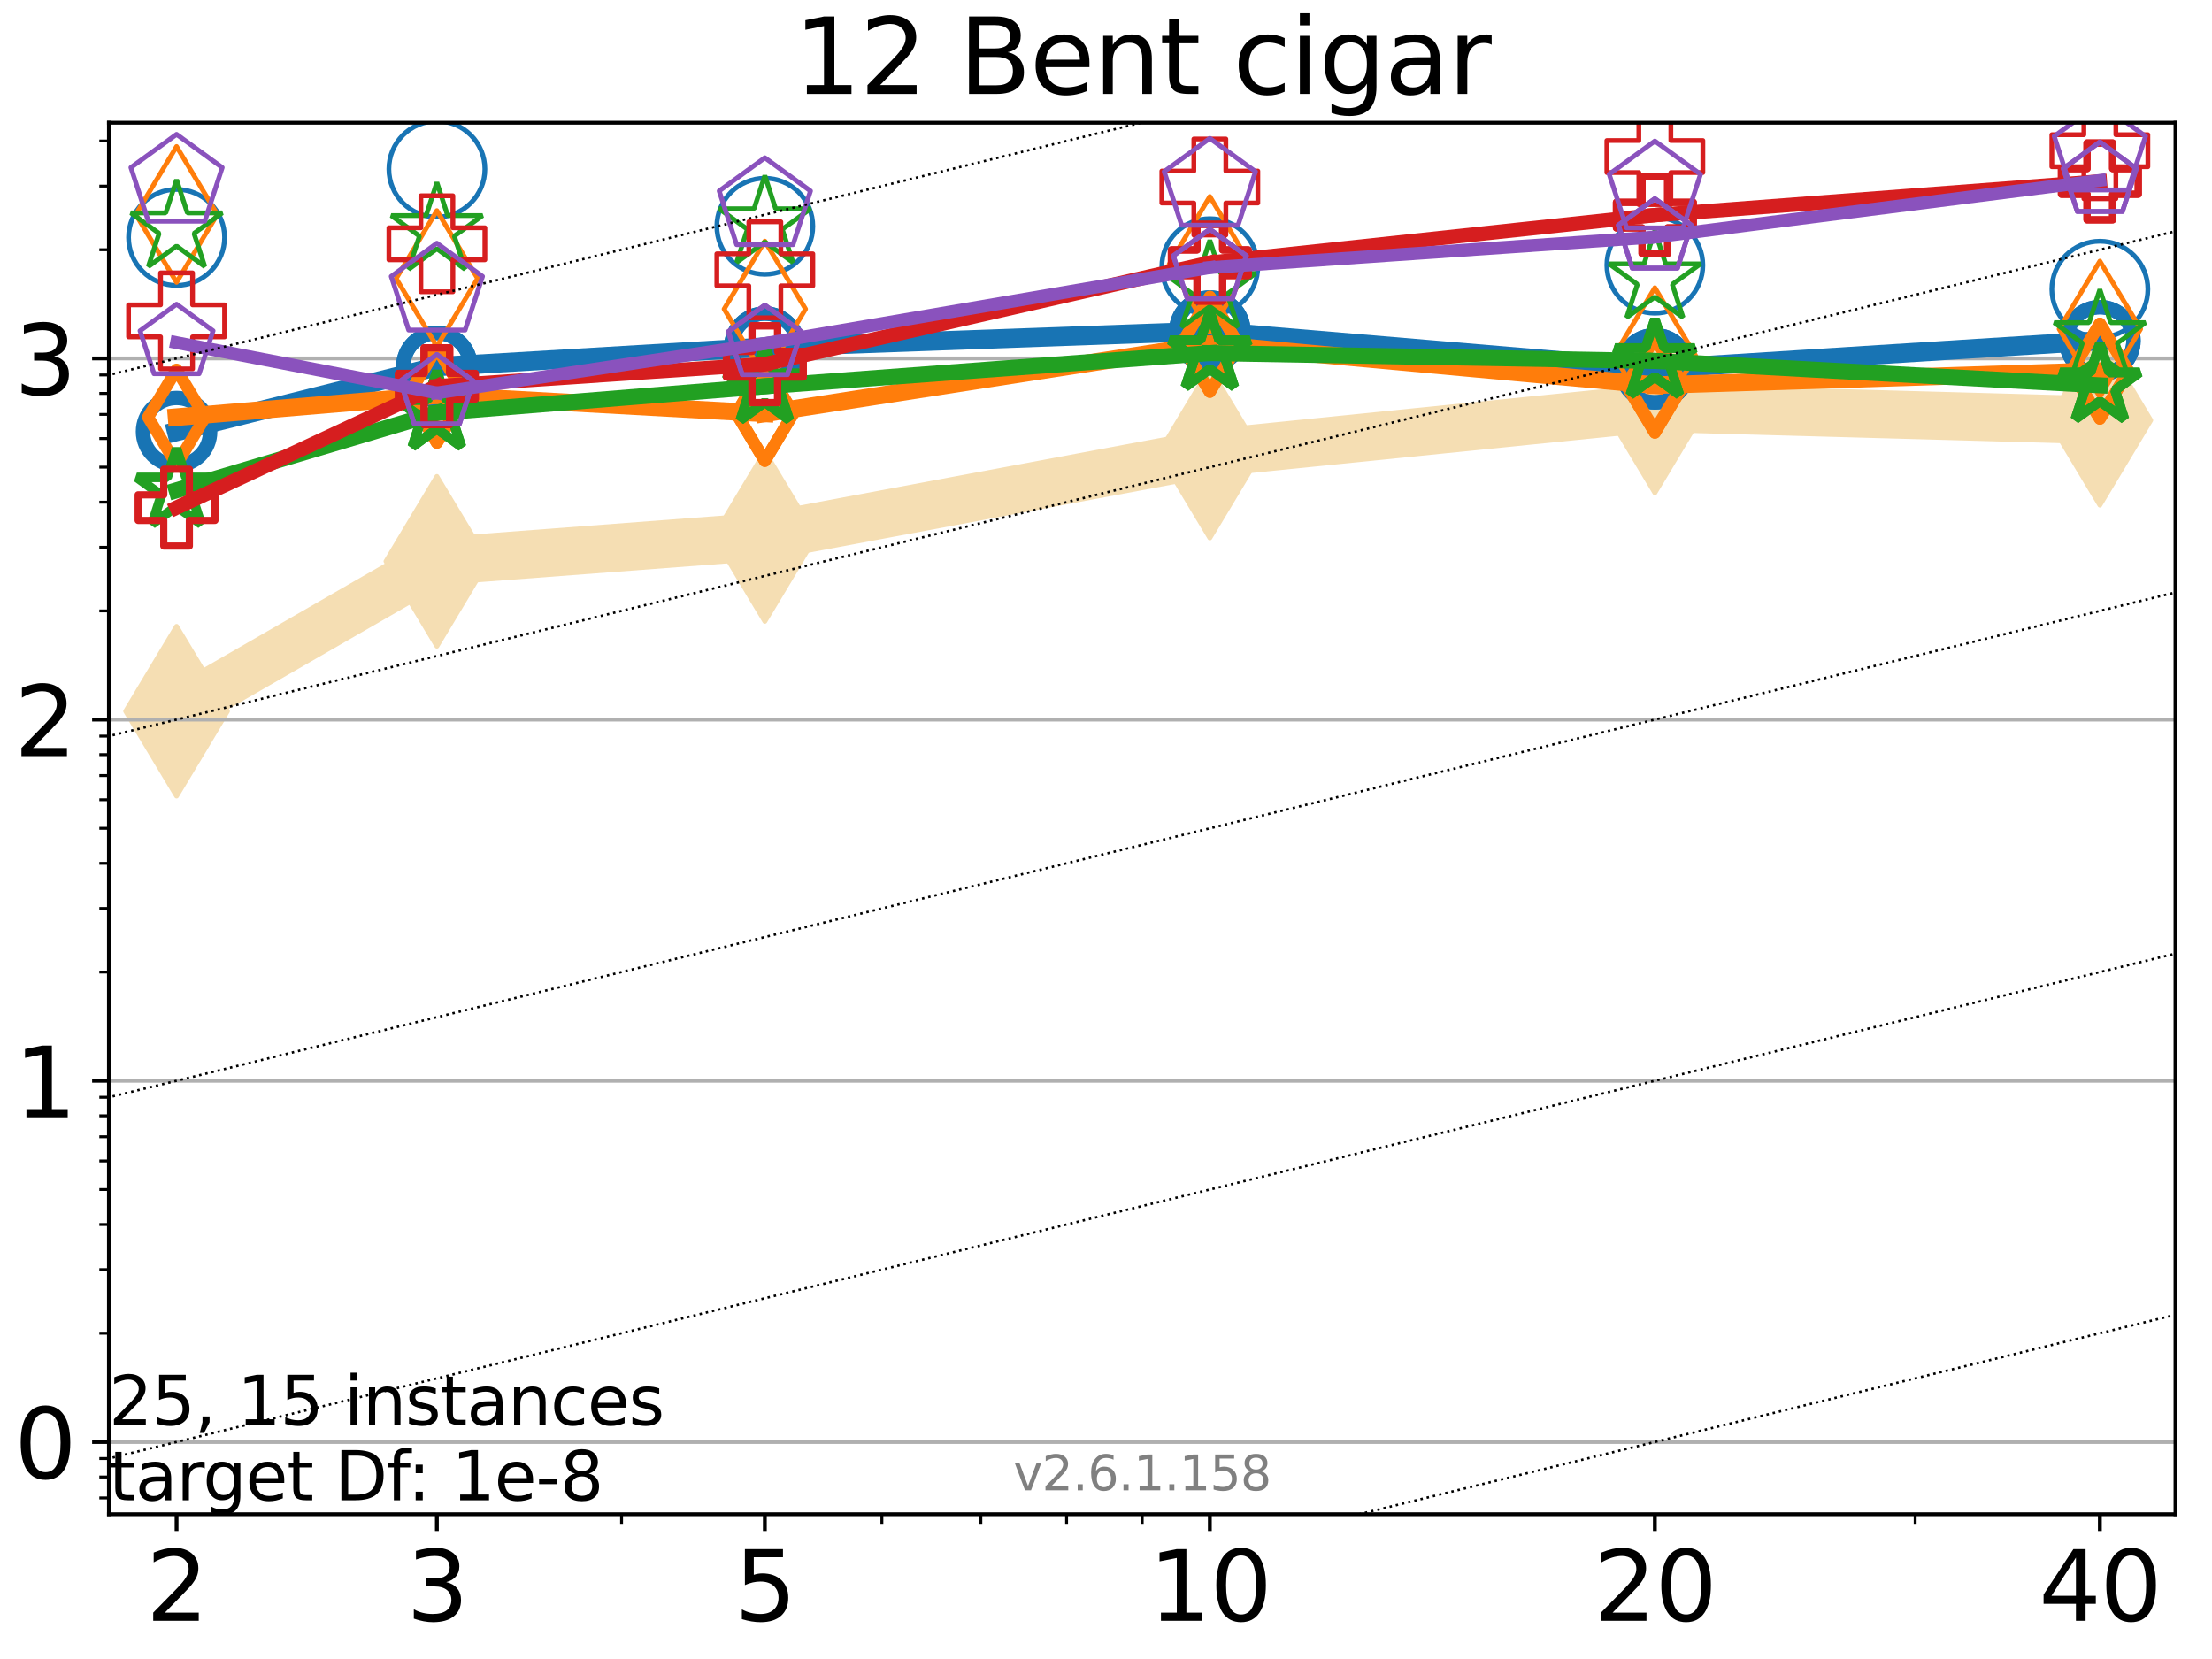 <?xml version="1.0" encoding="utf-8" standalone="no"?>
<!DOCTYPE svg PUBLIC "-//W3C//DTD SVG 1.1//EN"
  "http://www.w3.org/Graphics/SVG/1.1/DTD/svg11.dtd">
<svg xmlns:xlink="http://www.w3.org/1999/xlink" width="460.8pt" height="345.6pt" viewBox="0 0 460.8 345.6" xmlns="http://www.w3.org/2000/svg" version="1.1">
 <defs>
  <style type="text/css">*{stroke-linejoin: round; stroke-linecap: butt}</style>
 </defs>
 <g id="figure_1">
  <g id="patch_1">
   <path d="M 0 345.6 
L 460.8 345.6 
L 460.8 0 
L 0 0 
z
" style="fill: #ffffff"/>
  </g>
  <g id="axes_1">
   <g id="patch_2">
    <path d="M 22.69 315.44 
L 453.192 315.44 
L 453.192 25.56 
L 22.69 25.56 
z
" style="fill: #ffffff"/>
   </g>
   <g id="line2d_1">
    <path d="M 36.781 148.16 
L 91.009 116.933 
L 159.329 111.759 
L 252.032 94.382 
L 344.736 84.983 
L 437.439 87.547 
" clip-path="url(#p49f2362964)" style="fill: none; stroke: #f5deb3; stroke-width: 10; stroke-linecap: square"/>
    <defs>
     <path id="m1fba958868" d="M -0 17.678 
L 10.607 0 
L 0 -17.678 
L -10.607 -0 
z
" style="stroke: #f5deb3; stroke-linejoin: miter"/>
    </defs>
    <g clip-path="url(#p49f2362964)">
     <use xlink:href="#m1fba958868" x="36.781" y="148.16" style="fill: #f5deb3; stroke: #f5deb3; stroke-linejoin: miter"/>
     <use xlink:href="#m1fba958868" x="91.009" y="116.933" style="fill: #f5deb3; stroke: #f5deb3; stroke-linejoin: miter"/>
     <use xlink:href="#m1fba958868" x="159.329" y="111.759" style="fill: #f5deb3; stroke: #f5deb3; stroke-linejoin: miter"/>
     <use xlink:href="#m1fba958868" x="252.032" y="94.382" style="fill: #f5deb3; stroke: #f5deb3; stroke-linejoin: miter"/>
     <use xlink:href="#m1fba958868" x="344.736" y="84.983" style="fill: #f5deb3; stroke: #f5deb3; stroke-linejoin: miter"/>
     <use xlink:href="#m1fba958868" x="437.439" y="87.547" style="fill: #f5deb3; stroke: #f5deb3; stroke-linejoin: miter"/>
    </g>
   </g>
   <g id="matplotlib.axis_1">
    <g id="xtick_1">
     <g id="line2d_2">
      <defs>
       <path id="ma02b247985" d="M 0 0 
L 0 3.5 
" style="stroke: #000000; stroke-width: 0.8"/>
      </defs>
      <g>
       <use xlink:href="#ma02b247985" x="36.781" y="315.44" style="stroke: #000000; stroke-width: 0.8"/>
      </g>
     </g>
     <g id="text_1">
      <!-- 2 -->
      <g transform="translate(30.419 337.637)scale(0.2 -0.2)">
       <defs>
        <path id="DejaVuSans-32" d="M 1228 531 
L 3431 531 
L 3431 0 
L 469 0 
L 469 531 
Q 828 903 1448 1529 
Q 2069 2156 2228 2338 
Q 2531 2678 2651 2914 
Q 2772 3150 2772 3378 
Q 2772 3750 2511 3984 
Q 2250 4219 1831 4219 
Q 1534 4219 1204 4116 
Q 875 4013 500 3803 
L 500 4441 
Q 881 4594 1212 4672 
Q 1544 4750 1819 4750 
Q 2544 4750 2975 4387 
Q 3406 4025 3406 3419 
Q 3406 3131 3298 2873 
Q 3191 2616 2906 2266 
Q 2828 2175 2409 1742 
Q 1991 1309 1228 531 
z
" transform="scale(0.016)"/>
       </defs>
       <use xlink:href="#DejaVuSans-32"/>
      </g>
     </g>
    </g>
    <g id="xtick_2">
     <g id="line2d_3">
      <g>
       <use xlink:href="#ma02b247985" x="91.009" y="315.44" style="stroke: #000000; stroke-width: 0.8"/>
      </g>
     </g>
     <g id="text_2">
      <!-- 3 -->
      <g transform="translate(84.647 337.637)scale(0.2 -0.2)">
       <defs>
        <path id="DejaVuSans-33" d="M 2597 2516 
Q 3050 2419 3304 2112 
Q 3559 1806 3559 1356 
Q 3559 666 3084 287 
Q 2609 -91 1734 -91 
Q 1441 -91 1130 -33 
Q 819 25 488 141 
L 488 750 
Q 750 597 1062 519 
Q 1375 441 1716 441 
Q 2309 441 2620 675 
Q 2931 909 2931 1356 
Q 2931 1769 2642 2001 
Q 2353 2234 1838 2234 
L 1294 2234 
L 1294 2753 
L 1863 2753 
Q 2328 2753 2575 2939 
Q 2822 3125 2822 3475 
Q 2822 3834 2567 4026 
Q 2313 4219 1838 4219 
Q 1578 4219 1281 4162 
Q 984 4106 628 3988 
L 628 4550 
Q 988 4650 1302 4700 
Q 1616 4750 1894 4750 
Q 2613 4750 3031 4423 
Q 3450 4097 3450 3541 
Q 3450 3153 3228 2886 
Q 3006 2619 2597 2516 
z
" transform="scale(0.016)"/>
       </defs>
       <use xlink:href="#DejaVuSans-33"/>
      </g>
     </g>
    </g>
    <g id="xtick_3">
     <g id="line2d_4">
      <g>
       <use xlink:href="#ma02b247985" x="159.329" y="315.44" style="stroke: #000000; stroke-width: 0.8"/>
      </g>
     </g>
     <g id="text_3">
      <!-- 5 -->
      <g transform="translate(152.966 337.637)scale(0.2 -0.2)">
       <defs>
        <path id="DejaVuSans-35" d="M 691 4666 
L 3169 4666 
L 3169 4134 
L 1269 4134 
L 1269 2991 
Q 1406 3038 1543 3061 
Q 1681 3084 1819 3084 
Q 2600 3084 3056 2656 
Q 3513 2228 3513 1497 
Q 3513 744 3044 326 
Q 2575 -91 1722 -91 
Q 1428 -91 1123 -41 
Q 819 9 494 109 
L 494 744 
Q 775 591 1075 516 
Q 1375 441 1709 441 
Q 2250 441 2565 725 
Q 2881 1009 2881 1497 
Q 2881 1984 2565 2268 
Q 2250 2553 1709 2553 
Q 1456 2553 1204 2497 
Q 953 2441 691 2322 
L 691 4666 
z
" transform="scale(0.016)"/>
       </defs>
       <use xlink:href="#DejaVuSans-35"/>
      </g>
     </g>
    </g>
    <g id="xtick_4">
     <g id="line2d_5">
      <g>
       <use xlink:href="#ma02b247985" x="252.032" y="315.44" style="stroke: #000000; stroke-width: 0.8"/>
      </g>
     </g>
     <g id="text_4">
      <!-- 10 -->
      <g transform="translate(239.307 337.637)scale(0.2 -0.2)">
       <defs>
        <path id="DejaVuSans-31" d="M 794 531 
L 1825 531 
L 1825 4091 
L 703 3866 
L 703 4441 
L 1819 4666 
L 2450 4666 
L 2450 531 
L 3481 531 
L 3481 0 
L 794 0 
L 794 531 
z
" transform="scale(0.016)"/>
        <path id="DejaVuSans-30" d="M 2034 4250 
Q 1547 4250 1301 3770 
Q 1056 3291 1056 2328 
Q 1056 1369 1301 889 
Q 1547 409 2034 409 
Q 2525 409 2770 889 
Q 3016 1369 3016 2328 
Q 3016 3291 2770 3770 
Q 2525 4250 2034 4250 
z
M 2034 4750 
Q 2819 4750 3233 4129 
Q 3647 3509 3647 2328 
Q 3647 1150 3233 529 
Q 2819 -91 2034 -91 
Q 1250 -91 836 529 
Q 422 1150 422 2328 
Q 422 3509 836 4129 
Q 1250 4750 2034 4750 
z
" transform="scale(0.016)"/>
       </defs>
       <use xlink:href="#DejaVuSans-31"/>
       <use xlink:href="#DejaVuSans-30" x="63.623"/>
      </g>
     </g>
    </g>
    <g id="xtick_5">
     <g id="line2d_6">
      <g>
       <use xlink:href="#ma02b247985" x="344.736" y="315.44" style="stroke: #000000; stroke-width: 0.8"/>
      </g>
     </g>
     <g id="text_5">
      <!-- 20 -->
      <g transform="translate(332.011 337.637)scale(0.2 -0.2)">
       <use xlink:href="#DejaVuSans-32"/>
       <use xlink:href="#DejaVuSans-30" x="63.623"/>
      </g>
     </g>
    </g>
    <g id="xtick_6">
     <g id="line2d_7">
      <g>
       <use xlink:href="#ma02b247985" x="437.439" y="315.44" style="stroke: #000000; stroke-width: 0.8"/>
      </g>
     </g>
     <g id="text_6">
      <!-- 40 -->
      <g transform="translate(424.714 337.637)scale(0.2 -0.2)">
       <defs>
        <path id="DejaVuSans-34" d="M 2419 4116 
L 825 1625 
L 2419 1625 
L 2419 4116 
z
M 2253 4666 
L 3047 4666 
L 3047 1625 
L 3713 1625 
L 3713 1100 
L 3047 1100 
L 3047 0 
L 2419 0 
L 2419 1100 
L 313 1100 
L 313 1709 
L 2253 4666 
z
" transform="scale(0.016)"/>
       </defs>
       <use xlink:href="#DejaVuSans-34"/>
       <use xlink:href="#DejaVuSans-30" x="63.623"/>
      </g>
     </g>
    </g>
    <g id="xtick_7">
     <g id="line2d_8">
      <defs>
       <path id="m40e5d6f18d" d="M 0 0 
L 0 2 
" style="stroke: #000000; stroke-width: 0.6"/>
      </defs>
      <g>
       <use xlink:href="#m40e5d6f18d" x="129.485" y="315.44" style="stroke: #000000; stroke-width: 0.6"/>
      </g>
     </g>
    </g>
    <g id="xtick_8">
     <g id="line2d_9">
      <g>
       <use xlink:href="#m40e5d6f18d" x="183.713" y="315.44" style="stroke: #000000; stroke-width: 0.6"/>
      </g>
     </g>
    </g>
    <g id="xtick_9">
     <g id="line2d_10">
      <g>
       <use xlink:href="#m40e5d6f18d" x="204.329" y="315.44" style="stroke: #000000; stroke-width: 0.6"/>
      </g>
     </g>
    </g>
    <g id="xtick_10">
     <g id="line2d_11">
      <g>
       <use xlink:href="#m40e5d6f18d" x="222.188" y="315.44" style="stroke: #000000; stroke-width: 0.6"/>
      </g>
     </g>
    </g>
    <g id="xtick_11">
     <g id="line2d_12">
      <g>
       <use xlink:href="#m40e5d6f18d" x="237.941" y="315.44" style="stroke: #000000; stroke-width: 0.6"/>
      </g>
     </g>
    </g>
    <g id="xtick_12">
     <g id="line2d_13">
      <g>
       <use xlink:href="#m40e5d6f18d" x="398.964" y="315.44" style="stroke: #000000; stroke-width: 0.6"/>
      </g>
     </g>
    </g>
   </g>
   <g id="matplotlib.axis_2">
    <g id="ytick_1">
     <g id="line2d_14">
      <path d="M 22.69 300.392 
L 453.192 300.392 
" clip-path="url(#p49f2362964)" style="fill: none; stroke: #b0b0b0; stroke-width: 0.8; stroke-linecap: square"/>
     </g>
     <g id="line2d_15">
      <defs>
       <path id="mf819be7e7f" d="M 0 0 
L -3.5 0 
" style="stroke: #000000; stroke-width: 0.8"/>
      </defs>
      <g>
       <use xlink:href="#mf819be7e7f" x="22.69" y="300.392" style="stroke: #000000; stroke-width: 0.8"/>
      </g>
     </g>
     <g id="text_7">
      <!-- 0 -->
      <g transform="translate(2.965 307.99)scale(0.2 -0.2)">
       <use xlink:href="#DejaVuSans-30"/>
      </g>
     </g>
    </g>
    <g id="ytick_2">
     <g id="line2d_16">
      <path d="M 22.69 225.151 
L 453.192 225.151 
" clip-path="url(#p49f2362964)" style="fill: none; stroke: #b0b0b0; stroke-width: 0.8; stroke-linecap: square"/>
     </g>
     <g id="line2d_17">
      <g>
       <use xlink:href="#mf819be7e7f" x="22.69" y="225.151" style="stroke: #000000; stroke-width: 0.8"/>
      </g>
     </g>
     <g id="text_8">
      <!-- 1 -->
      <g transform="translate(2.965 232.749)scale(0.2 -0.2)">
       <use xlink:href="#DejaVuSans-31"/>
      </g>
     </g>
    </g>
    <g id="ytick_3">
     <g id="line2d_18">
      <path d="M 22.69 149.909 
L 453.192 149.909 
" clip-path="url(#p49f2362964)" style="fill: none; stroke: #b0b0b0; stroke-width: 0.8; stroke-linecap: square"/>
     </g>
     <g id="line2d_19">
      <g>
       <use xlink:href="#mf819be7e7f" x="22.69" y="149.909" style="stroke: #000000; stroke-width: 0.8"/>
      </g>
     </g>
     <g id="text_9">
      <!-- 2 -->
      <g transform="translate(2.965 157.508)scale(0.2 -0.2)">
       <use xlink:href="#DejaVuSans-32"/>
      </g>
     </g>
    </g>
    <g id="ytick_4">
     <g id="line2d_20">
      <path d="M 22.69 74.668 
L 453.192 74.668 
" clip-path="url(#p49f2362964)" style="fill: none; stroke: #b0b0b0; stroke-width: 0.8; stroke-linecap: square"/>
     </g>
     <g id="line2d_21">
      <g>
       <use xlink:href="#mf819be7e7f" x="22.69" y="74.668" style="stroke: #000000; stroke-width: 0.8"/>
      </g>
     </g>
     <g id="text_10">
      <!-- 3 -->
      <g transform="translate(2.965 82.267)scale(0.2 -0.2)">
       <use xlink:href="#DejaVuSans-33"/>
      </g>
     </g>
    </g>
    <g id="ytick_5">
     <g id="line2d_22">
      <defs>
       <path id="m7ed6e4e520" d="M 0 0 
L -2 0 
" style="stroke: #000000; stroke-width: 0.6"/>
      </defs>
      <g>
       <use xlink:href="#m7ed6e4e520" x="22.69" y="312.047" style="stroke: #000000; stroke-width: 0.6"/>
      </g>
     </g>
    </g>
    <g id="ytick_6">
     <g id="line2d_23">
      <g>
       <use xlink:href="#m7ed6e4e520" x="22.69" y="307.683" style="stroke: #000000; stroke-width: 0.6"/>
      </g>
     </g>
    </g>
    <g id="ytick_7">
     <g id="line2d_24">
      <g>
       <use xlink:href="#m7ed6e4e520" x="22.69" y="303.835" style="stroke: #000000; stroke-width: 0.6"/>
      </g>
     </g>
    </g>
    <g id="ytick_8">
     <g id="line2d_25">
      <g>
       <use xlink:href="#m7ed6e4e520" x="22.69" y="277.742" style="stroke: #000000; stroke-width: 0.6"/>
      </g>
     </g>
    </g>
    <g id="ytick_9">
     <g id="line2d_26">
      <g>
       <use xlink:href="#m7ed6e4e520" x="22.69" y="264.493" style="stroke: #000000; stroke-width: 0.6"/>
      </g>
     </g>
    </g>
    <g id="ytick_10">
     <g id="line2d_27">
      <g>
       <use xlink:href="#m7ed6e4e520" x="22.69" y="255.092" style="stroke: #000000; stroke-width: 0.6"/>
      </g>
     </g>
    </g>
    <g id="ytick_11">
     <g id="line2d_28">
      <g>
       <use xlink:href="#m7ed6e4e520" x="22.69" y="247.8" style="stroke: #000000; stroke-width: 0.6"/>
      </g>
     </g>
    </g>
    <g id="ytick_12">
     <g id="line2d_29">
      <g>
       <use xlink:href="#m7ed6e4e520" x="22.69" y="241.843" style="stroke: #000000; stroke-width: 0.6"/>
      </g>
     </g>
    </g>
    <g id="ytick_13">
     <g id="line2d_30">
      <g>
       <use xlink:href="#m7ed6e4e520" x="22.69" y="236.806" style="stroke: #000000; stroke-width: 0.6"/>
      </g>
     </g>
    </g>
    <g id="ytick_14">
     <g id="line2d_31">
      <g>
       <use xlink:href="#m7ed6e4e520" x="22.69" y="232.442" style="stroke: #000000; stroke-width: 0.6"/>
      </g>
     </g>
    </g>
    <g id="ytick_15">
     <g id="line2d_32">
      <g>
       <use xlink:href="#m7ed6e4e520" x="22.69" y="228.593" style="stroke: #000000; stroke-width: 0.6"/>
      </g>
     </g>
    </g>
    <g id="ytick_16">
     <g id="line2d_33">
      <g>
       <use xlink:href="#m7ed6e4e520" x="22.69" y="202.501" style="stroke: #000000; stroke-width: 0.6"/>
      </g>
     </g>
    </g>
    <g id="ytick_17">
     <g id="line2d_34">
      <g>
       <use xlink:href="#m7ed6e4e520" x="22.69" y="189.251" style="stroke: #000000; stroke-width: 0.6"/>
      </g>
     </g>
    </g>
    <g id="ytick_18">
     <g id="line2d_35">
      <g>
       <use xlink:href="#m7ed6e4e520" x="22.69" y="179.851" style="stroke: #000000; stroke-width: 0.6"/>
      </g>
     </g>
    </g>
    <g id="ytick_19">
     <g id="line2d_36">
      <g>
       <use xlink:href="#m7ed6e4e520" x="22.69" y="172.559" style="stroke: #000000; stroke-width: 0.6"/>
      </g>
     </g>
    </g>
    <g id="ytick_20">
     <g id="line2d_37">
      <g>
       <use xlink:href="#m7ed6e4e520" x="22.69" y="166.601" style="stroke: #000000; stroke-width: 0.6"/>
      </g>
     </g>
    </g>
    <g id="ytick_21">
     <g id="line2d_38">
      <g>
       <use xlink:href="#m7ed6e4e520" x="22.69" y="161.564" style="stroke: #000000; stroke-width: 0.6"/>
      </g>
     </g>
    </g>
    <g id="ytick_22">
     <g id="line2d_39">
      <g>
       <use xlink:href="#m7ed6e4e520" x="22.69" y="157.201" style="stroke: #000000; stroke-width: 0.6"/>
      </g>
     </g>
    </g>
    <g id="ytick_23">
     <g id="line2d_40">
      <g>
       <use xlink:href="#m7ed6e4e520" x="22.69" y="153.352" style="stroke: #000000; stroke-width: 0.6"/>
      </g>
     </g>
    </g>
    <g id="ytick_24">
     <g id="line2d_41">
      <g>
       <use xlink:href="#m7ed6e4e520" x="22.69" y="127.259" style="stroke: #000000; stroke-width: 0.6"/>
      </g>
     </g>
    </g>
    <g id="ytick_25">
     <g id="line2d_42">
      <g>
       <use xlink:href="#m7ed6e4e520" x="22.69" y="114.01" style="stroke: #000000; stroke-width: 0.6"/>
      </g>
     </g>
    </g>
    <g id="ytick_26">
     <g id="line2d_43">
      <g>
       <use xlink:href="#m7ed6e4e520" x="22.69" y="104.61" style="stroke: #000000; stroke-width: 0.6"/>
      </g>
     </g>
    </g>
    <g id="ytick_27">
     <g id="line2d_44">
      <g>
       <use xlink:href="#m7ed6e4e520" x="22.69" y="97.318" style="stroke: #000000; stroke-width: 0.6"/>
      </g>
     </g>
    </g>
    <g id="ytick_28">
     <g id="line2d_45">
      <g>
       <use xlink:href="#m7ed6e4e520" x="22.69" y="91.36" style="stroke: #000000; stroke-width: 0.6"/>
      </g>
     </g>
    </g>
    <g id="ytick_29">
     <g id="line2d_46">
      <g>
       <use xlink:href="#m7ed6e4e520" x="22.69" y="86.323" style="stroke: #000000; stroke-width: 0.6"/>
      </g>
     </g>
    </g>
    <g id="ytick_30">
     <g id="line2d_47">
      <g>
       <use xlink:href="#m7ed6e4e520" x="22.69" y="81.96" style="stroke: #000000; stroke-width: 0.6"/>
      </g>
     </g>
    </g>
    <g id="ytick_31">
     <g id="line2d_48">
      <g>
       <use xlink:href="#m7ed6e4e520" x="22.69" y="78.111" style="stroke: #000000; stroke-width: 0.6"/>
      </g>
     </g>
    </g>
    <g id="ytick_32">
     <g id="line2d_49">
      <g>
       <use xlink:href="#m7ed6e4e520" x="22.69" y="52.018" style="stroke: #000000; stroke-width: 0.6"/>
      </g>
     </g>
    </g>
    <g id="ytick_33">
     <g id="line2d_50">
      <g>
       <use xlink:href="#m7ed6e4e520" x="22.69" y="38.769" style="stroke: #000000; stroke-width: 0.6"/>
      </g>
     </g>
    </g>
    <g id="ytick_34">
     <g id="line2d_51">
      <g>
       <use xlink:href="#m7ed6e4e520" x="22.69" y="29.368" style="stroke: #000000; stroke-width: 0.6"/>
      </g>
     </g>
    </g>
   </g>
   <g id="line2d_52">
    <path d="M 36.781 89.903 
L 91.009 76.366 
" clip-path="url(#p49f2362964)" style="fill: none; stroke: #1874b4; stroke-width: 4; stroke-linecap: square"/>
    <defs>
     <path id="mbae135d689" d="M 0 7 
C 1.856 7 3.637 6.262 4.95 4.95 
C 6.262 3.637 7 1.856 7 0 
C 7 -1.856 6.262 -3.637 4.95 -4.95 
C 3.637 -6.262 1.856 -7 0 -7 
C -1.856 -7 -3.637 -6.262 -4.95 -4.95 
C -6.262 -3.637 -7 -1.856 -7 0 
C -7 1.856 -6.262 3.637 -4.95 4.95 
C -3.637 6.262 -1.856 7 0 7 
z
" style="stroke: #1874b4; stroke-width: 3"/>
    </defs>
    <g clip-path="url(#p49f2362964)">
     <use xlink:href="#mbae135d689" x="36.781" y="89.903" style="fill-opacity: 0; stroke: #1874b4; stroke-width: 3"/>
     <use xlink:href="#mbae135d689" x="91.009" y="76.366" style="fill-opacity: 0; stroke: #1874b4; stroke-width: 3"/>
    </g>
   </g>
   <g id="line2d_53">
    <path d="M 91.009 76.366 
L 159.329 72.32 
" clip-path="url(#p49f2362964)" style="fill: none; stroke: #1874b4; stroke-width: 4; stroke-linecap: square"/>
    <g clip-path="url(#p49f2362964)">
     <use xlink:href="#mbae135d689" x="91.009" y="76.366" style="fill-opacity: 0; stroke: #1874b4; stroke-width: 3"/>
     <use xlink:href="#mbae135d689" x="159.329" y="72.32" style="fill-opacity: 0; stroke: #1874b4; stroke-width: 3"/>
    </g>
   </g>
   <g id="line2d_54">
    <path d="M 159.329 72.32 
L 252.032 68.984 
" clip-path="url(#p49f2362964)" style="fill: none; stroke: #1874b4; stroke-width: 4; stroke-linecap: square"/>
    <g clip-path="url(#p49f2362964)">
     <use xlink:href="#mbae135d689" x="159.329" y="72.32" style="fill-opacity: 0; stroke: #1874b4; stroke-width: 3"/>
     <use xlink:href="#mbae135d689" x="252.032" y="68.984" style="fill-opacity: 0; stroke: #1874b4; stroke-width: 3"/>
    </g>
   </g>
   <g id="line2d_55">
    <path d="M 252.032 68.984 
L 344.736 76.821 
" clip-path="url(#p49f2362964)" style="fill: none; stroke: #1874b4; stroke-width: 4; stroke-linecap: square"/>
    <g clip-path="url(#p49f2362964)">
     <use xlink:href="#mbae135d689" x="252.032" y="68.984" style="fill-opacity: 0; stroke: #1874b4; stroke-width: 3"/>
     <use xlink:href="#mbae135d689" x="344.736" y="76.821" style="fill-opacity: 0; stroke: #1874b4; stroke-width: 3"/>
    </g>
   </g>
   <g id="line2d_56">
    <path d="M 344.736 76.821 
L 437.439 70.978 
" clip-path="url(#p49f2362964)" style="fill: none; stroke: #1874b4; stroke-width: 4; stroke-linecap: square"/>
    <g clip-path="url(#p49f2362964)">
     <use xlink:href="#mbae135d689" x="344.736" y="76.821" style="fill-opacity: 0; stroke: #1874b4; stroke-width: 3"/>
     <use xlink:href="#mbae135d689" x="437.439" y="70.978" style="fill-opacity: 0; stroke: #1874b4; stroke-width: 3"/>
    </g>
   </g>
   <g id="line2d_57">
    <path d="M 437.439 70.978 
" clip-path="url(#p49f2362964)" style="fill: none; stroke: #1874b4; stroke-width: 4; stroke-linecap: square"/>
    <g clip-path="url(#p49f2362964)">
     <use xlink:href="#mbae135d689" x="437.439" y="70.978" style="fill-opacity: 0; stroke: #1874b4; stroke-width: 3"/>
    </g>
   </g>
   <g id="line2d_58"/>
   <g id="line2d_59">
    <defs>
     <path id="m2d51b10f85" d="M 0 10 
C 2.652 10 5.196 8.946 7.071 7.071 
C 8.946 5.196 10 2.652 10 0 
C 10 -2.652 8.946 -5.196 7.071 -7.071 
C 5.196 -8.946 2.652 -10 0 -10 
C -2.652 -10 -5.196 -8.946 -7.071 -7.071 
C -8.946 -5.196 -10 -2.652 -10 0 
C -10 2.652 -8.946 5.196 -7.071 7.071 
C -5.196 8.946 -2.652 10 0 10 
z
" style="stroke: #1874b4"/>
    </defs>
    <g clip-path="url(#p49f2362964)">
     <use xlink:href="#m2d51b10f85" x="36.781" y="49.458" style="fill-opacity: 0; stroke: #1874b4"/>
     <use xlink:href="#m2d51b10f85" x="91.009" y="35.218" style="fill-opacity: 0; stroke: #1874b4"/>
     <use xlink:href="#m2d51b10f85" x="159.329" y="47.135" style="fill-opacity: 0; stroke: #1874b4"/>
     <use xlink:href="#m2d51b10f85" x="252.032" y="55.557" style="fill-opacity: 0; stroke: #1874b4"/>
     <use xlink:href="#m2d51b10f85" x="344.736" y="55.241" style="fill-opacity: 0; stroke: #1874b4"/>
     <use xlink:href="#m2d51b10f85" x="437.439" y="60.251" style="fill-opacity: 0; stroke: #1874b4"/>
    </g>
   </g>
   <g id="line2d_60">
    <path d="M 36.781 86.898 
L 91.009 82.327 
" clip-path="url(#p49f2362964)" style="fill: none; stroke: #ff7d0b; stroke-width: 3.667; stroke-linecap: square"/>
    <defs>
     <path id="m0d351a999f" d="M -0 9.899 
L 5.94 0 
L 0 -9.899 
L -5.94 -0 
z
" style="stroke: #ff7d0b; stroke-width: 2.5; stroke-linejoin: miter"/>
    </defs>
    <g clip-path="url(#p49f2362964)">
     <use xlink:href="#m0d351a999f" x="36.781" y="86.898" style="fill-opacity: 0; stroke: #ff7d0b; stroke-width: 2.5; stroke-linejoin: miter"/>
     <use xlink:href="#m0d351a999f" x="91.009" y="82.327" style="fill-opacity: 0; stroke: #ff7d0b; stroke-width: 2.5; stroke-linejoin: miter"/>
    </g>
   </g>
   <g id="line2d_61">
    <path d="M 91.009 82.327 
L 159.329 86.112 
" clip-path="url(#p49f2362964)" style="fill: none; stroke: #ff7d0b; stroke-width: 3.667; stroke-linecap: square"/>
    <g clip-path="url(#p49f2362964)">
     <use xlink:href="#m0d351a999f" x="91.009" y="82.327" style="fill-opacity: 0; stroke: #ff7d0b; stroke-width: 2.5; stroke-linejoin: miter"/>
     <use xlink:href="#m0d351a999f" x="159.329" y="86.112" style="fill-opacity: 0; stroke: #ff7d0b; stroke-width: 2.5; stroke-linejoin: miter"/>
    </g>
   </g>
   <g id="line2d_62">
    <path d="M 159.329 86.112 
L 252.032 71.723 
" clip-path="url(#p49f2362964)" style="fill: none; stroke: #ff7d0b; stroke-width: 3.667; stroke-linecap: square"/>
    <g clip-path="url(#p49f2362964)">
     <use xlink:href="#m0d351a999f" x="159.329" y="86.112" style="fill-opacity: 0; stroke: #ff7d0b; stroke-width: 2.5; stroke-linejoin: miter"/>
     <use xlink:href="#m0d351a999f" x="252.032" y="71.723" style="fill-opacity: 0; stroke: #ff7d0b; stroke-width: 2.5; stroke-linejoin: miter"/>
    </g>
   </g>
   <g id="line2d_63">
    <path d="M 252.032 71.723 
L 344.736 80.229 
" clip-path="url(#p49f2362964)" style="fill: none; stroke: #ff7d0b; stroke-width: 3.667; stroke-linecap: square"/>
    <g clip-path="url(#p49f2362964)">
     <use xlink:href="#m0d351a999f" x="252.032" y="71.723" style="fill-opacity: 0; stroke: #ff7d0b; stroke-width: 2.5; stroke-linejoin: miter"/>
     <use xlink:href="#m0d351a999f" x="344.736" y="80.229" style="fill-opacity: 0; stroke: #ff7d0b; stroke-width: 2.5; stroke-linejoin: miter"/>
    </g>
   </g>
   <g id="line2d_64">
    <path d="M 344.736 80.229 
L 437.439 77.318 
" clip-path="url(#p49f2362964)" style="fill: none; stroke: #ff7d0b; stroke-width: 3.667; stroke-linecap: square"/>
    <g clip-path="url(#p49f2362964)">
     <use xlink:href="#m0d351a999f" x="344.736" y="80.229" style="fill-opacity: 0; stroke: #ff7d0b; stroke-width: 2.5; stroke-linejoin: miter"/>
     <use xlink:href="#m0d351a999f" x="437.439" y="77.318" style="fill-opacity: 0; stroke: #ff7d0b; stroke-width: 2.5; stroke-linejoin: miter"/>
    </g>
   </g>
   <g id="line2d_65">
    <path d="M 437.439 77.318 
" clip-path="url(#p49f2362964)" style="fill: none; stroke: #ff7d0b; stroke-width: 3.667; stroke-linecap: square"/>
    <g clip-path="url(#p49f2362964)">
     <use xlink:href="#m0d351a999f" x="437.439" y="77.318" style="fill-opacity: 0; stroke: #ff7d0b; stroke-width: 2.5; stroke-linejoin: miter"/>
    </g>
   </g>
   <g id="line2d_66"/>
   <g id="line2d_67">
    <defs>
     <path id="mf75c22e7cc" d="M -0 14.142 
L 8.485 0 
L -0 -14.142 
L -8.485 -0 
z
" style="stroke: #ff7d0b; stroke-linejoin: miter"/>
    </defs>
    <g clip-path="url(#p49f2362964)">
     <use xlink:href="#mf75c22e7cc" x="36.781" y="44.668" style="fill-opacity: 0; stroke: #ff7d0b; stroke-linejoin: miter"/>
     <use xlink:href="#mf75c22e7cc" x="91.009" y="58.022" style="fill-opacity: 0; stroke: #ff7d0b; stroke-linejoin: miter"/>
     <use xlink:href="#mf75c22e7cc" x="159.329" y="64.376" style="fill-opacity: 0; stroke: #ff7d0b; stroke-linejoin: miter"/>
     <use xlink:href="#mf75c22e7cc" x="252.032" y="55.082" style="fill-opacity: 0; stroke: #ff7d0b; stroke-linejoin: miter"/>
     <use xlink:href="#mf75c22e7cc" x="344.736" y="74.082" style="fill-opacity: 0; stroke: #ff7d0b; stroke-linejoin: miter"/>
     <use xlink:href="#mf75c22e7cc" x="437.439" y="68.544" style="fill-opacity: 0; stroke: #ff7d0b; stroke-linejoin: miter"/>
    </g>
   </g>
   <g id="line2d_68">
    <path d="M 36.781 102.135 
L 91.009 86.012 
" clip-path="url(#p49f2362964)" style="fill: none; stroke: #22a022; stroke-width: 3.333; stroke-linecap: square"/>
    <defs>
     <path id="ma5395801a5" d="M 0 -8.7 
L -1.953 -2.688 
L -8.274 -2.688 
L -3.16 1.027 
L -5.114 7.038 
L -0 3.323 
L 5.114 7.038 
L 3.16 1.027 
L 8.274 -2.688 
L 1.953 -2.688 
z
" style="stroke: #22a022; stroke-width: 2; stroke-linejoin: bevel"/>
    </defs>
    <g clip-path="url(#p49f2362964)">
     <use xlink:href="#ma5395801a5" x="36.781" y="102.135" style="fill-opacity: 0; stroke: #22a022; stroke-width: 2; stroke-linejoin: bevel"/>
     <use xlink:href="#ma5395801a5" x="91.009" y="86.012" style="fill-opacity: 0; stroke: #22a022; stroke-width: 2; stroke-linejoin: bevel"/>
    </g>
   </g>
   <g id="line2d_69">
    <path d="M 91.009 86.012 
L 159.329 80.468 
" clip-path="url(#p49f2362964)" style="fill: none; stroke: #22a022; stroke-width: 3.333; stroke-linecap: square"/>
    <g clip-path="url(#p49f2362964)">
     <use xlink:href="#ma5395801a5" x="91.009" y="86.012" style="fill-opacity: 0; stroke: #22a022; stroke-width: 2; stroke-linejoin: bevel"/>
     <use xlink:href="#ma5395801a5" x="159.329" y="80.468" style="fill-opacity: 0; stroke: #22a022; stroke-width: 2; stroke-linejoin: bevel"/>
    </g>
   </g>
   <g id="line2d_70">
    <path d="M 159.329 80.468 
L 252.032 73.555 
" clip-path="url(#p49f2362964)" style="fill: none; stroke: #22a022; stroke-width: 3.333; stroke-linecap: square"/>
    <g clip-path="url(#p49f2362964)">
     <use xlink:href="#ma5395801a5" x="159.329" y="80.468" style="fill-opacity: 0; stroke: #22a022; stroke-width: 2; stroke-linejoin: bevel"/>
     <use xlink:href="#ma5395801a5" x="252.032" y="73.555" style="fill-opacity: 0; stroke: #22a022; stroke-width: 2; stroke-linejoin: bevel"/>
    </g>
   </g>
   <g id="line2d_71">
    <path d="M 252.032 73.555 
L 344.736 75.194 
" clip-path="url(#p49f2362964)" style="fill: none; stroke: #22a022; stroke-width: 3.333; stroke-linecap: square"/>
    <g clip-path="url(#p49f2362964)">
     <use xlink:href="#ma5395801a5" x="252.032" y="73.555" style="fill-opacity: 0; stroke: #22a022; stroke-width: 2; stroke-linejoin: bevel"/>
     <use xlink:href="#ma5395801a5" x="344.736" y="75.194" style="fill-opacity: 0; stroke: #22a022; stroke-width: 2; stroke-linejoin: bevel"/>
    </g>
   </g>
   <g id="line2d_72">
    <path d="M 344.736 75.194 
L 437.439 80.267 
" clip-path="url(#p49f2362964)" style="fill: none; stroke: #22a022; stroke-width: 3.333; stroke-linecap: square"/>
    <g clip-path="url(#p49f2362964)">
     <use xlink:href="#ma5395801a5" x="344.736" y="75.194" style="fill-opacity: 0; stroke: #22a022; stroke-width: 2; stroke-linejoin: bevel"/>
     <use xlink:href="#ma5395801a5" x="437.439" y="80.267" style="fill-opacity: 0; stroke: #22a022; stroke-width: 2; stroke-linejoin: bevel"/>
    </g>
   </g>
   <g id="line2d_73">
    <path d="M 437.439 80.267 
" clip-path="url(#p49f2362964)" style="fill: none; stroke: #22a022; stroke-width: 3.333; stroke-linecap: square"/>
    <g clip-path="url(#p49f2362964)">
     <use xlink:href="#ma5395801a5" x="437.439" y="80.267" style="fill-opacity: 0; stroke: #22a022; stroke-width: 2; stroke-linejoin: bevel"/>
    </g>
   </g>
   <g id="line2d_74"/>
   <g id="line2d_75">
    <defs>
     <path id="m04f79262e6" d="M 0 -10 
L -2.245 -3.09 
L -9.511 -3.09 
L -3.633 1.18 
L -5.878 8.09 
L -0 3.82 
L 5.878 8.09 
L 3.633 1.18 
L 9.511 -3.09 
L 2.245 -3.09 
z
" style="stroke: #22a022; stroke-linejoin: bevel"/>
    </defs>
    <g clip-path="url(#p49f2362964)">
     <use xlink:href="#m04f79262e6" x="36.781" y="47.437" style="fill-opacity: 0; stroke: #22a022; stroke-linejoin: bevel"/>
     <use xlink:href="#m04f79262e6" x="91.009" y="47.996" style="fill-opacity: 0; stroke: #22a022; stroke-linejoin: bevel"/>
     <use xlink:href="#m04f79262e6" x="159.329" y="46.579" style="fill-opacity: 0; stroke: #22a022; stroke-linejoin: bevel"/>
     <use xlink:href="#m04f79262e6" x="252.032" y="60.043" style="fill-opacity: 0; stroke: #22a022; stroke-linejoin: bevel"/>
     <use xlink:href="#m04f79262e6" x="344.736" y="58.056" style="fill-opacity: 0; stroke: #22a022; stroke-linejoin: bevel"/>
     <use xlink:href="#m04f79262e6" x="437.439" y="70.304" style="fill-opacity: 0; stroke: #22a022; stroke-linejoin: bevel"/>
    </g>
   </g>
   <g id="line2d_76">
    <path d="M 36.781 105.746 
L 91.009 80.454 
" clip-path="url(#p49f2362964)" style="fill: none; stroke: #d61e1f; stroke-width: 3; stroke-linecap: square"/>
    <defs>
     <path id="maa939ab160" d="M -2.667 8 
L 2.667 8 
L 2.667 2.667 
L 8 2.667 
L 8 -2.667 
L 2.667 -2.667 
L 2.667 -8 
L -2.667 -8 
L -2.667 -2.667 
L -8 -2.667 
L -8 2.667 
L -2.667 2.667 
z
" style="stroke: #d61e1f; stroke-width: 1.5; stroke-linejoin: miter"/>
    </defs>
    <g clip-path="url(#p49f2362964)">
     <use xlink:href="#maa939ab160" x="36.781" y="105.746" style="fill-opacity: 0; stroke: #d61e1f; stroke-width: 1.5; stroke-linejoin: miter"/>
     <use xlink:href="#maa939ab160" x="91.009" y="80.454" style="fill-opacity: 0; stroke: #d61e1f; stroke-width: 1.5; stroke-linejoin: miter"/>
    </g>
   </g>
   <g id="line2d_77">
    <path d="M 91.009 80.454 
L 159.329 75.862 
" clip-path="url(#p49f2362964)" style="fill: none; stroke: #d61e1f; stroke-width: 3; stroke-linecap: square"/>
    <g clip-path="url(#p49f2362964)">
     <use xlink:href="#maa939ab160" x="91.009" y="80.454" style="fill-opacity: 0; stroke: #d61e1f; stroke-width: 1.5; stroke-linejoin: miter"/>
     <use xlink:href="#maa939ab160" x="159.329" y="75.862" style="fill-opacity: 0; stroke: #d61e1f; stroke-width: 1.5; stroke-linejoin: miter"/>
    </g>
   </g>
   <g id="line2d_78">
    <path d="M 159.329 75.862 
L 252.032 54.725 
" clip-path="url(#p49f2362964)" style="fill: none; stroke: #d61e1f; stroke-width: 3; stroke-linecap: square"/>
    <g clip-path="url(#p49f2362964)">
     <use xlink:href="#maa939ab160" x="159.329" y="75.862" style="fill-opacity: 0; stroke: #d61e1f; stroke-width: 1.5; stroke-linejoin: miter"/>
     <use xlink:href="#maa939ab160" x="252.032" y="54.725" style="fill-opacity: 0; stroke: #d61e1f; stroke-width: 1.5; stroke-linejoin: miter"/>
    </g>
   </g>
   <g id="line2d_79">
    <path d="M 252.032 54.725 
L 344.736 44.814 
" clip-path="url(#p49f2362964)" style="fill: none; stroke: #d61e1f; stroke-width: 3; stroke-linecap: square"/>
    <g clip-path="url(#p49f2362964)">
     <use xlink:href="#maa939ab160" x="252.032" y="54.725" style="fill-opacity: 0; stroke: #d61e1f; stroke-width: 1.5; stroke-linejoin: miter"/>
     <use xlink:href="#maa939ab160" x="344.736" y="44.814" style="fill-opacity: 0; stroke: #d61e1f; stroke-width: 1.5; stroke-linejoin: miter"/>
    </g>
   </g>
   <g id="line2d_80">
    <path d="M 344.736 44.814 
L 437.439 37.794 
" clip-path="url(#p49f2362964)" style="fill: none; stroke: #d61e1f; stroke-width: 3; stroke-linecap: square"/>
    <g clip-path="url(#p49f2362964)">
     <use xlink:href="#maa939ab160" x="344.736" y="44.814" style="fill-opacity: 0; stroke: #d61e1f; stroke-width: 1.5; stroke-linejoin: miter"/>
     <use xlink:href="#maa939ab160" x="437.439" y="37.794" style="fill-opacity: 0; stroke: #d61e1f; stroke-width: 1.5; stroke-linejoin: miter"/>
    </g>
   </g>
   <g id="line2d_81">
    <path d="M 437.439 37.794 
" clip-path="url(#p49f2362964)" style="fill: none; stroke: #d61e1f; stroke-width: 3; stroke-linecap: square"/>
    <g clip-path="url(#p49f2362964)">
     <use xlink:href="#maa939ab160" x="437.439" y="37.794" style="fill-opacity: 0; stroke: #d61e1f; stroke-width: 1.5; stroke-linejoin: miter"/>
    </g>
   </g>
   <g id="line2d_82"/>
   <g id="line2d_83">
    <defs>
     <path id="m6f0bafb63f" d="M -3.333 10 
L 3.333 10 
L 3.333 3.333 
L 10 3.333 
L 10 -3.333 
L 3.333 -3.333 
L 3.333 -10 
L -3.333 -10 
L -3.333 -3.333 
L -10 -3.333 
L -10 3.333 
L -3.333 3.333 
z
" style="stroke: #d61e1f; stroke-linejoin: miter"/>
    </defs>
    <g clip-path="url(#p49f2362964)">
     <use xlink:href="#m6f0bafb63f" x="36.781" y="66.845" style="fill-opacity: 0; stroke: #d61e1f; stroke-linejoin: miter"/>
     <use xlink:href="#m6f0bafb63f" x="91.009" y="50.784" style="fill-opacity: 0; stroke: #d61e1f; stroke-linejoin: miter"/>
     <use xlink:href="#m6f0bafb63f" x="159.329" y="56.207" style="fill-opacity: 0; stroke: #d61e1f; stroke-linejoin: miter"/>
     <use xlink:href="#m6f0bafb63f" x="252.032" y="38.959" style="fill-opacity: 0; stroke: #d61e1f; stroke-linejoin: miter"/>
     <use xlink:href="#m6f0bafb63f" x="344.736" y="32.613" style="fill-opacity: 0; stroke: #d61e1f; stroke-linejoin: miter"/>
     <use xlink:href="#m6f0bafb63f" x="437.439" y="31.398" style="fill-opacity: 0; stroke: #d61e1f; stroke-linejoin: miter"/>
    </g>
   </g>
   <g id="line2d_84">
    <path d="M 36.781 71.377 
L 91.009 81.848 
" clip-path="url(#p49f2362964)" style="fill: none; stroke: #8a52bd; stroke-width: 2.667; stroke-linecap: square"/>
    <defs>
     <path id="mb9dee77d6c" d="M 0 -8 
L -7.608 -2.472 
L -4.702 6.472 
L 4.702 6.472 
L 7.608 -2.472 
z
" style="stroke: #8a52bd; stroke-linejoin: miter"/>
    </defs>
    <g clip-path="url(#p49f2362964)">
     <use xlink:href="#mb9dee77d6c" x="36.781" y="71.377" style="fill-opacity: 0; stroke: #8a52bd; stroke-linejoin: miter"/>
     <use xlink:href="#mb9dee77d6c" x="91.009" y="81.848" style="fill-opacity: 0; stroke: #8a52bd; stroke-linejoin: miter"/>
    </g>
   </g>
   <g id="line2d_85">
    <path d="M 91.009 81.848 
L 159.329 71.56 
" clip-path="url(#p49f2362964)" style="fill: none; stroke: #8a52bd; stroke-width: 2.667; stroke-linecap: square"/>
    <g clip-path="url(#p49f2362964)">
     <use xlink:href="#mb9dee77d6c" x="91.009" y="81.848" style="fill-opacity: 0; stroke: #8a52bd; stroke-linejoin: miter"/>
     <use xlink:href="#mb9dee77d6c" x="159.329" y="71.56" style="fill-opacity: 0; stroke: #8a52bd; stroke-linejoin: miter"/>
    </g>
   </g>
   <g id="line2d_86">
    <path d="M 159.329 71.56 
L 252.032 55.748 
" clip-path="url(#p49f2362964)" style="fill: none; stroke: #8a52bd; stroke-width: 2.667; stroke-linecap: square"/>
    <g clip-path="url(#p49f2362964)">
     <use xlink:href="#mb9dee77d6c" x="159.329" y="71.56" style="fill-opacity: 0; stroke: #8a52bd; stroke-linejoin: miter"/>
     <use xlink:href="#mb9dee77d6c" x="252.032" y="55.748" style="fill-opacity: 0; stroke: #8a52bd; stroke-linejoin: miter"/>
    </g>
   </g>
   <g id="line2d_87">
    <path d="M 252.032 55.748 
L 344.736 49.382 
" clip-path="url(#p49f2362964)" style="fill: none; stroke: #8a52bd; stroke-width: 2.667; stroke-linecap: square"/>
    <g clip-path="url(#p49f2362964)">
     <use xlink:href="#mb9dee77d6c" x="252.032" y="55.748" style="fill-opacity: 0; stroke: #8a52bd; stroke-linejoin: miter"/>
     <use xlink:href="#mb9dee77d6c" x="344.736" y="49.382" style="fill-opacity: 0; stroke: #8a52bd; stroke-linejoin: miter"/>
    </g>
   </g>
   <g id="line2d_88">
    <path d="M 344.736 49.382 
L 437.439 37.578 
" clip-path="url(#p49f2362964)" style="fill: none; stroke: #8a52bd; stroke-width: 2.667; stroke-linecap: square"/>
    <g clip-path="url(#p49f2362964)">
     <use xlink:href="#mb9dee77d6c" x="344.736" y="49.382" style="fill-opacity: 0; stroke: #8a52bd; stroke-linejoin: miter"/>
     <use xlink:href="#mb9dee77d6c" x="437.439" y="37.578" style="fill-opacity: 0; stroke: #8a52bd; stroke-linejoin: miter"/>
    </g>
   </g>
   <g id="line2d_89">
    <path d="M 437.439 37.578 
" clip-path="url(#p49f2362964)" style="fill: none; stroke: #8a52bd; stroke-width: 2.667; stroke-linecap: square"/>
    <g clip-path="url(#p49f2362964)">
     <use xlink:href="#mb9dee77d6c" x="437.439" y="37.578" style="fill-opacity: 0; stroke: #8a52bd; stroke-linejoin: miter"/>
    </g>
   </g>
   <g id="line2d_90"/>
   <g id="line2d_91">
    <defs>
     <path id="m0f1e84940d" d="M 0 -10 
L -9.511 -3.09 
L -5.878 8.09 
L 5.878 8.09 
L 9.511 -3.09 
z
" style="stroke: #8a52bd; stroke-linejoin: miter"/>
    </defs>
    <g clip-path="url(#p49f2362964)">
     <use xlink:href="#m0f1e84940d" x="36.781" y="37.989" style="fill-opacity: 0; stroke: #8a52bd; stroke-linejoin: miter"/>
     <use xlink:href="#m0f1e84940d" x="91.009" y="60.665" style="fill-opacity: 0; stroke: #8a52bd; stroke-linejoin: miter"/>
     <use xlink:href="#m0f1e84940d" x="159.329" y="42.869" style="fill-opacity: 0; stroke: #8a52bd; stroke-linejoin: miter"/>
     <use xlink:href="#m0f1e84940d" x="252.032" y="38.826" style="fill-opacity: 0; stroke: #8a52bd; stroke-linejoin: miter"/>
     <use xlink:href="#m0f1e84940d" x="344.736" y="39.386" style="fill-opacity: 0; stroke: #8a52bd; stroke-linejoin: miter"/>
     <use xlink:href="#m0f1e84940d" x="437.439" y="31.476" style="fill-opacity: 0; stroke: #8a52bd; stroke-linejoin: miter"/>
    </g>
   </g>
   <g id="line2d_92"/>
   <g id="line2d_93">
    <path d="M 155.61 346.6 
L 461.8 271.79 
" clip-path="url(#p49f2362964)" style="fill: none; stroke-dasharray: 0.5,0.825; stroke-dashoffset: 0; stroke: #000000; stroke-width: 0.5"/>
   </g>
   <g id="line2d_94">
    <path d="M -1 309.623 
L 461.8 196.549 
" clip-path="url(#p49f2362964)" style="fill: none; stroke-dasharray: 0.5,0.825; stroke-dashoffset: 0; stroke: #000000; stroke-width: 0.5"/>
   </g>
   <g id="line2d_95">
    <path d="M -1 234.381 
L 461.8 121.308 
" clip-path="url(#p49f2362964)" style="fill: none; stroke-dasharray: 0.5,0.825; stroke-dashoffset: 0; stroke: #000000; stroke-width: 0.5"/>
   </g>
   <g id="line2d_96">
    <path d="M -1 159.14 
L 461.8 46.066 
" clip-path="url(#p49f2362964)" style="fill: none; stroke-dasharray: 0.5,0.825; stroke-dashoffset: 0; stroke: #000000; stroke-width: 0.5"/>
   </g>
   <g id="line2d_97">
    <path d="M -1 83.899 
L 346.483 -1 
" clip-path="url(#p49f2362964)" style="fill: none; stroke-dasharray: 0.5,0.825; stroke-dashoffset: 0; stroke: #000000; stroke-width: 0.5"/>
   </g>
   <g id="line2d_98">
    <path d="M -1 8.658 
L 38.528 -1 
" clip-path="url(#p49f2362964)" style="fill: none; stroke-dasharray: 0.5,0.825; stroke-dashoffset: 0; stroke: #000000; stroke-width: 0.5"/>
   </g>
   <g id="line2d_99">
    <path clip-path="url(#p49f2362964)" style="fill: none; stroke-dasharray: 0.5,0.825; stroke-dashoffset: 0; stroke: #000000; stroke-width: 0.5"/>
   </g>
   <g id="line2d_100">
    <path clip-path="url(#p49f2362964)" style="fill: none; stroke-dasharray: 0.5,0.825; stroke-dashoffset: 0; stroke: #000000; stroke-width: 0.5"/>
   </g>
   <g id="line2d_101">
    <path clip-path="url(#p49f2362964)" style="fill: none; stroke-dasharray: 0.5,0.825; stroke-dashoffset: 0; stroke: #000000; stroke-width: 0.5"/>
   </g>
   <g id="patch_3">
    <path d="M 22.69 315.44 
L 22.69 25.56 
" style="fill: none; stroke: #000000; stroke-width: 0.8; stroke-linejoin: miter; stroke-linecap: square"/>
   </g>
   <g id="patch_4">
    <path d="M 453.192 315.44 
L 453.192 25.56 
" style="fill: none; stroke: #000000; stroke-width: 0.8; stroke-linejoin: miter; stroke-linecap: square"/>
   </g>
   <g id="patch_5">
    <path d="M 22.69 315.44 
L 453.192 315.44 
" style="fill: none; stroke: #000000; stroke-width: 0.8; stroke-linejoin: miter; stroke-linecap: square"/>
   </g>
   <g id="patch_6">
    <path d="M 22.69 25.56 
L 453.192 25.56 
" style="fill: none; stroke: #000000; stroke-width: 0.8; stroke-linejoin: miter; stroke-linecap: square"/>
   </g>
   <g id="text_11">
    <!-- 25, 15 instances -->
    <g transform="translate(22.69 296.851)scale(0.14 -0.14)">
     <defs>
      <path id="DejaVuSans-2c" d="M 750 794 
L 1409 794 
L 1409 256 
L 897 -744 
L 494 -744 
L 750 256 
L 750 794 
z
" transform="scale(0.016)"/>
      <path id="DejaVuSans-20" transform="scale(0.016)"/>
      <path id="DejaVuSans-69" d="M 603 3500 
L 1178 3500 
L 1178 0 
L 603 0 
L 603 3500 
z
M 603 4863 
L 1178 4863 
L 1178 4134 
L 603 4134 
L 603 4863 
z
" transform="scale(0.016)"/>
      <path id="DejaVuSans-6e" d="M 3513 2113 
L 3513 0 
L 2938 0 
L 2938 2094 
Q 2938 2591 2744 2837 
Q 2550 3084 2163 3084 
Q 1697 3084 1428 2787 
Q 1159 2491 1159 1978 
L 1159 0 
L 581 0 
L 581 3500 
L 1159 3500 
L 1159 2956 
Q 1366 3272 1645 3428 
Q 1925 3584 2291 3584 
Q 2894 3584 3203 3211 
Q 3513 2838 3513 2113 
z
" transform="scale(0.016)"/>
      <path id="DejaVuSans-73" d="M 2834 3397 
L 2834 2853 
Q 2591 2978 2328 3040 
Q 2066 3103 1784 3103 
Q 1356 3103 1142 2972 
Q 928 2841 928 2578 
Q 928 2378 1081 2264 
Q 1234 2150 1697 2047 
L 1894 2003 
Q 2506 1872 2764 1633 
Q 3022 1394 3022 966 
Q 3022 478 2636 193 
Q 2250 -91 1575 -91 
Q 1294 -91 989 -36 
Q 684 19 347 128 
L 347 722 
Q 666 556 975 473 
Q 1284 391 1588 391 
Q 1994 391 2212 530 
Q 2431 669 2431 922 
Q 2431 1156 2273 1281 
Q 2116 1406 1581 1522 
L 1381 1569 
Q 847 1681 609 1914 
Q 372 2147 372 2553 
Q 372 3047 722 3315 
Q 1072 3584 1716 3584 
Q 2034 3584 2315 3537 
Q 2597 3491 2834 3397 
z
" transform="scale(0.016)"/>
      <path id="DejaVuSans-74" d="M 1172 4494 
L 1172 3500 
L 2356 3500 
L 2356 3053 
L 1172 3053 
L 1172 1153 
Q 1172 725 1289 603 
Q 1406 481 1766 481 
L 2356 481 
L 2356 0 
L 1766 0 
Q 1100 0 847 248 
Q 594 497 594 1153 
L 594 3053 
L 172 3053 
L 172 3500 
L 594 3500 
L 594 4494 
L 1172 4494 
z
" transform="scale(0.016)"/>
      <path id="DejaVuSans-61" d="M 2194 1759 
Q 1497 1759 1228 1600 
Q 959 1441 959 1056 
Q 959 750 1161 570 
Q 1363 391 1709 391 
Q 2188 391 2477 730 
Q 2766 1069 2766 1631 
L 2766 1759 
L 2194 1759 
z
M 3341 1997 
L 3341 0 
L 2766 0 
L 2766 531 
Q 2569 213 2275 61 
Q 1981 -91 1556 -91 
Q 1019 -91 701 211 
Q 384 513 384 1019 
Q 384 1609 779 1909 
Q 1175 2209 1959 2209 
L 2766 2209 
L 2766 2266 
Q 2766 2663 2505 2880 
Q 2244 3097 1772 3097 
Q 1472 3097 1187 3025 
Q 903 2953 641 2809 
L 641 3341 
Q 956 3463 1253 3523 
Q 1550 3584 1831 3584 
Q 2591 3584 2966 3190 
Q 3341 2797 3341 1997 
z
" transform="scale(0.016)"/>
      <path id="DejaVuSans-63" d="M 3122 3366 
L 3122 2828 
Q 2878 2963 2633 3030 
Q 2388 3097 2138 3097 
Q 1578 3097 1268 2742 
Q 959 2388 959 1747 
Q 959 1106 1268 751 
Q 1578 397 2138 397 
Q 2388 397 2633 464 
Q 2878 531 3122 666 
L 3122 134 
Q 2881 22 2623 -34 
Q 2366 -91 2075 -91 
Q 1284 -91 818 406 
Q 353 903 353 1747 
Q 353 2603 823 3093 
Q 1294 3584 2113 3584 
Q 2378 3584 2631 3529 
Q 2884 3475 3122 3366 
z
" transform="scale(0.016)"/>
      <path id="DejaVuSans-65" d="M 3597 1894 
L 3597 1613 
L 953 1613 
Q 991 1019 1311 708 
Q 1631 397 2203 397 
Q 2534 397 2845 478 
Q 3156 559 3463 722 
L 3463 178 
Q 3153 47 2828 -22 
Q 2503 -91 2169 -91 
Q 1331 -91 842 396 
Q 353 884 353 1716 
Q 353 2575 817 3079 
Q 1281 3584 2069 3584 
Q 2775 3584 3186 3129 
Q 3597 2675 3597 1894 
z
M 3022 2063 
Q 3016 2534 2758 2815 
Q 2500 3097 2075 3097 
Q 1594 3097 1305 2825 
Q 1016 2553 972 2059 
L 3022 2063 
z
" transform="scale(0.016)"/>
     </defs>
     <use xlink:href="#DejaVuSans-32"/>
     <use xlink:href="#DejaVuSans-35" x="63.623"/>
     <use xlink:href="#DejaVuSans-2c" x="127.246"/>
     <use xlink:href="#DejaVuSans-20" x="159.033"/>
     <use xlink:href="#DejaVuSans-31" x="190.82"/>
     <use xlink:href="#DejaVuSans-35" x="254.443"/>
     <use xlink:href="#DejaVuSans-20" x="318.066"/>
     <use xlink:href="#DejaVuSans-69" x="349.854"/>
     <use xlink:href="#DejaVuSans-6e" x="377.637"/>
     <use xlink:href="#DejaVuSans-73" x="441.016"/>
     <use xlink:href="#DejaVuSans-74" x="493.115"/>
     <use xlink:href="#DejaVuSans-61" x="532.324"/>
     <use xlink:href="#DejaVuSans-6e" x="593.604"/>
     <use xlink:href="#DejaVuSans-63" x="656.982"/>
     <use xlink:href="#DejaVuSans-65" x="711.963"/>
     <use xlink:href="#DejaVuSans-73" x="773.486"/>
    </g>
    <!-- target Df: 1e-8 -->
    <g transform="translate(22.69 312.528)scale(0.14 -0.14)">
     <defs>
      <path id="DejaVuSans-72" d="M 2631 2963 
Q 2534 3019 2420 3045 
Q 2306 3072 2169 3072 
Q 1681 3072 1420 2755 
Q 1159 2438 1159 1844 
L 1159 0 
L 581 0 
L 581 3500 
L 1159 3500 
L 1159 2956 
Q 1341 3275 1631 3429 
Q 1922 3584 2338 3584 
Q 2397 3584 2469 3576 
Q 2541 3569 2628 3553 
L 2631 2963 
z
" transform="scale(0.016)"/>
      <path id="DejaVuSans-67" d="M 2906 1791 
Q 2906 2416 2648 2759 
Q 2391 3103 1925 3103 
Q 1463 3103 1205 2759 
Q 947 2416 947 1791 
Q 947 1169 1205 825 
Q 1463 481 1925 481 
Q 2391 481 2648 825 
Q 2906 1169 2906 1791 
z
M 3481 434 
Q 3481 -459 3084 -895 
Q 2688 -1331 1869 -1331 
Q 1566 -1331 1297 -1286 
Q 1028 -1241 775 -1147 
L 775 -588 
Q 1028 -725 1275 -790 
Q 1522 -856 1778 -856 
Q 2344 -856 2625 -561 
Q 2906 -266 2906 331 
L 2906 616 
Q 2728 306 2450 153 
Q 2172 0 1784 0 
Q 1141 0 747 490 
Q 353 981 353 1791 
Q 353 2603 747 3093 
Q 1141 3584 1784 3584 
Q 2172 3584 2450 3431 
Q 2728 3278 2906 2969 
L 2906 3500 
L 3481 3500 
L 3481 434 
z
" transform="scale(0.016)"/>
      <path id="DejaVuSans-44" d="M 1259 4147 
L 1259 519 
L 2022 519 
Q 2988 519 3436 956 
Q 3884 1394 3884 2338 
Q 3884 3275 3436 3711 
Q 2988 4147 2022 4147 
L 1259 4147 
z
M 628 4666 
L 1925 4666 
Q 3281 4666 3915 4102 
Q 4550 3538 4550 2338 
Q 4550 1131 3912 565 
Q 3275 0 1925 0 
L 628 0 
L 628 4666 
z
" transform="scale(0.016)"/>
      <path id="DejaVuSans-66" d="M 2375 4863 
L 2375 4384 
L 1825 4384 
Q 1516 4384 1395 4259 
Q 1275 4134 1275 3809 
L 1275 3500 
L 2222 3500 
L 2222 3053 
L 1275 3053 
L 1275 0 
L 697 0 
L 697 3053 
L 147 3053 
L 147 3500 
L 697 3500 
L 697 3744 
Q 697 4328 969 4595 
Q 1241 4863 1831 4863 
L 2375 4863 
z
" transform="scale(0.016)"/>
      <path id="DejaVuSans-3a" d="M 750 794 
L 1409 794 
L 1409 0 
L 750 0 
L 750 794 
z
M 750 3309 
L 1409 3309 
L 1409 2516 
L 750 2516 
L 750 3309 
z
" transform="scale(0.016)"/>
      <path id="DejaVuSans-2d" d="M 313 2009 
L 1997 2009 
L 1997 1497 
L 313 1497 
L 313 2009 
z
" transform="scale(0.016)"/>
      <path id="DejaVuSans-38" d="M 2034 2216 
Q 1584 2216 1326 1975 
Q 1069 1734 1069 1313 
Q 1069 891 1326 650 
Q 1584 409 2034 409 
Q 2484 409 2743 651 
Q 3003 894 3003 1313 
Q 3003 1734 2745 1975 
Q 2488 2216 2034 2216 
z
M 1403 2484 
Q 997 2584 770 2862 
Q 544 3141 544 3541 
Q 544 4100 942 4425 
Q 1341 4750 2034 4750 
Q 2731 4750 3128 4425 
Q 3525 4100 3525 3541 
Q 3525 3141 3298 2862 
Q 3072 2584 2669 2484 
Q 3125 2378 3379 2068 
Q 3634 1759 3634 1313 
Q 3634 634 3220 271 
Q 2806 -91 2034 -91 
Q 1263 -91 848 271 
Q 434 634 434 1313 
Q 434 1759 690 2068 
Q 947 2378 1403 2484 
z
M 1172 3481 
Q 1172 3119 1398 2916 
Q 1625 2713 2034 2713 
Q 2441 2713 2670 2916 
Q 2900 3119 2900 3481 
Q 2900 3844 2670 4047 
Q 2441 4250 2034 4250 
Q 1625 4250 1398 4047 
Q 1172 3844 1172 3481 
z
" transform="scale(0.016)"/>
     </defs>
     <use xlink:href="#DejaVuSans-74"/>
     <use xlink:href="#DejaVuSans-61" x="39.209"/>
     <use xlink:href="#DejaVuSans-72" x="100.488"/>
     <use xlink:href="#DejaVuSans-67" x="139.852"/>
     <use xlink:href="#DejaVuSans-65" x="203.328"/>
     <use xlink:href="#DejaVuSans-74" x="264.852"/>
     <use xlink:href="#DejaVuSans-20" x="304.061"/>
     <use xlink:href="#DejaVuSans-44" x="335.848"/>
     <use xlink:href="#DejaVuSans-66" x="412.85"/>
     <use xlink:href="#DejaVuSans-3a" x="444.43"/>
     <use xlink:href="#DejaVuSans-20" x="478.121"/>
     <use xlink:href="#DejaVuSans-31" x="509.908"/>
     <use xlink:href="#DejaVuSans-65" x="573.531"/>
     <use xlink:href="#DejaVuSans-2d" x="635.055"/>
     <use xlink:href="#DejaVuSans-38" x="671.139"/>
    </g>
   </g>
   <g id="text_12">
    <!-- v2.6.1.158 -->
    <g style="fill: #808080" transform="translate(211.127 310.462)scale(0.1 -0.1)">
     <defs>
      <path id="DejaVuSans-76" d="M 191 3500 
L 800 3500 
L 1894 563 
L 2988 3500 
L 3597 3500 
L 2284 0 
L 1503 0 
L 191 3500 
z
" transform="scale(0.016)"/>
      <path id="DejaVuSans-2e" d="M 684 794 
L 1344 794 
L 1344 0 
L 684 0 
L 684 794 
z
" transform="scale(0.016)"/>
      <path id="DejaVuSans-36" d="M 2113 2584 
Q 1688 2584 1439 2293 
Q 1191 2003 1191 1497 
Q 1191 994 1439 701 
Q 1688 409 2113 409 
Q 2538 409 2786 701 
Q 3034 994 3034 1497 
Q 3034 2003 2786 2293 
Q 2538 2584 2113 2584 
z
M 3366 4563 
L 3366 3988 
Q 3128 4100 2886 4159 
Q 2644 4219 2406 4219 
Q 1781 4219 1451 3797 
Q 1122 3375 1075 2522 
Q 1259 2794 1537 2939 
Q 1816 3084 2150 3084 
Q 2853 3084 3261 2657 
Q 3669 2231 3669 1497 
Q 3669 778 3244 343 
Q 2819 -91 2113 -91 
Q 1303 -91 875 529 
Q 447 1150 447 2328 
Q 447 3434 972 4092 
Q 1497 4750 2381 4750 
Q 2619 4750 2861 4703 
Q 3103 4656 3366 4563 
z
" transform="scale(0.016)"/>
     </defs>
     <use xlink:href="#DejaVuSans-76"/>
     <use xlink:href="#DejaVuSans-32" x="59.18"/>
     <use xlink:href="#DejaVuSans-2e" x="122.803"/>
     <use xlink:href="#DejaVuSans-36" x="154.59"/>
     <use xlink:href="#DejaVuSans-2e" x="218.213"/>
     <use xlink:href="#DejaVuSans-31" x="250"/>
     <use xlink:href="#DejaVuSans-2e" x="313.623"/>
     <use xlink:href="#DejaVuSans-31" x="345.41"/>
     <use xlink:href="#DejaVuSans-35" x="409.033"/>
     <use xlink:href="#DejaVuSans-38" x="472.656"/>
    </g>
   </g>
   <g id="text_13">
    <!-- 12 Bent cigar -->
    <g transform="translate(165.346 19.56)scale(0.216 -0.216)">
     <defs>
      <path id="DejaVuSans-42" d="M 1259 2228 
L 1259 519 
L 2272 519 
Q 2781 519 3026 730 
Q 3272 941 3272 1375 
Q 3272 1813 3026 2020 
Q 2781 2228 2272 2228 
L 1259 2228 
z
M 1259 4147 
L 1259 2741 
L 2194 2741 
Q 2656 2741 2882 2914 
Q 3109 3088 3109 3444 
Q 3109 3797 2882 3972 
Q 2656 4147 2194 4147 
L 1259 4147 
z
M 628 4666 
L 2241 4666 
Q 2963 4666 3353 4366 
Q 3744 4066 3744 3513 
Q 3744 3084 3544 2831 
Q 3344 2578 2956 2516 
Q 3422 2416 3680 2098 
Q 3938 1781 3938 1306 
Q 3938 681 3513 340 
Q 3088 0 2303 0 
L 628 0 
L 628 4666 
z
" transform="scale(0.016)"/>
     </defs>
     <use xlink:href="#DejaVuSans-31"/>
     <use xlink:href="#DejaVuSans-32" x="63.623"/>
     <use xlink:href="#DejaVuSans-20" x="127.246"/>
     <use xlink:href="#DejaVuSans-42" x="159.033"/>
     <use xlink:href="#DejaVuSans-65" x="227.637"/>
     <use xlink:href="#DejaVuSans-6e" x="289.16"/>
     <use xlink:href="#DejaVuSans-74" x="352.539"/>
     <use xlink:href="#DejaVuSans-20" x="391.748"/>
     <use xlink:href="#DejaVuSans-63" x="423.535"/>
     <use xlink:href="#DejaVuSans-69" x="478.516"/>
     <use xlink:href="#DejaVuSans-67" x="506.299"/>
     <use xlink:href="#DejaVuSans-61" x="569.775"/>
     <use xlink:href="#DejaVuSans-72" x="631.055"/>
    </g>
   </g>
  </g>
 </g>
 <defs>
  <clipPath id="p49f2362964">
   <rect x="22.69" y="25.56" width="430.502" height="289.88"/>
  </clipPath>
 </defs>
</svg>
